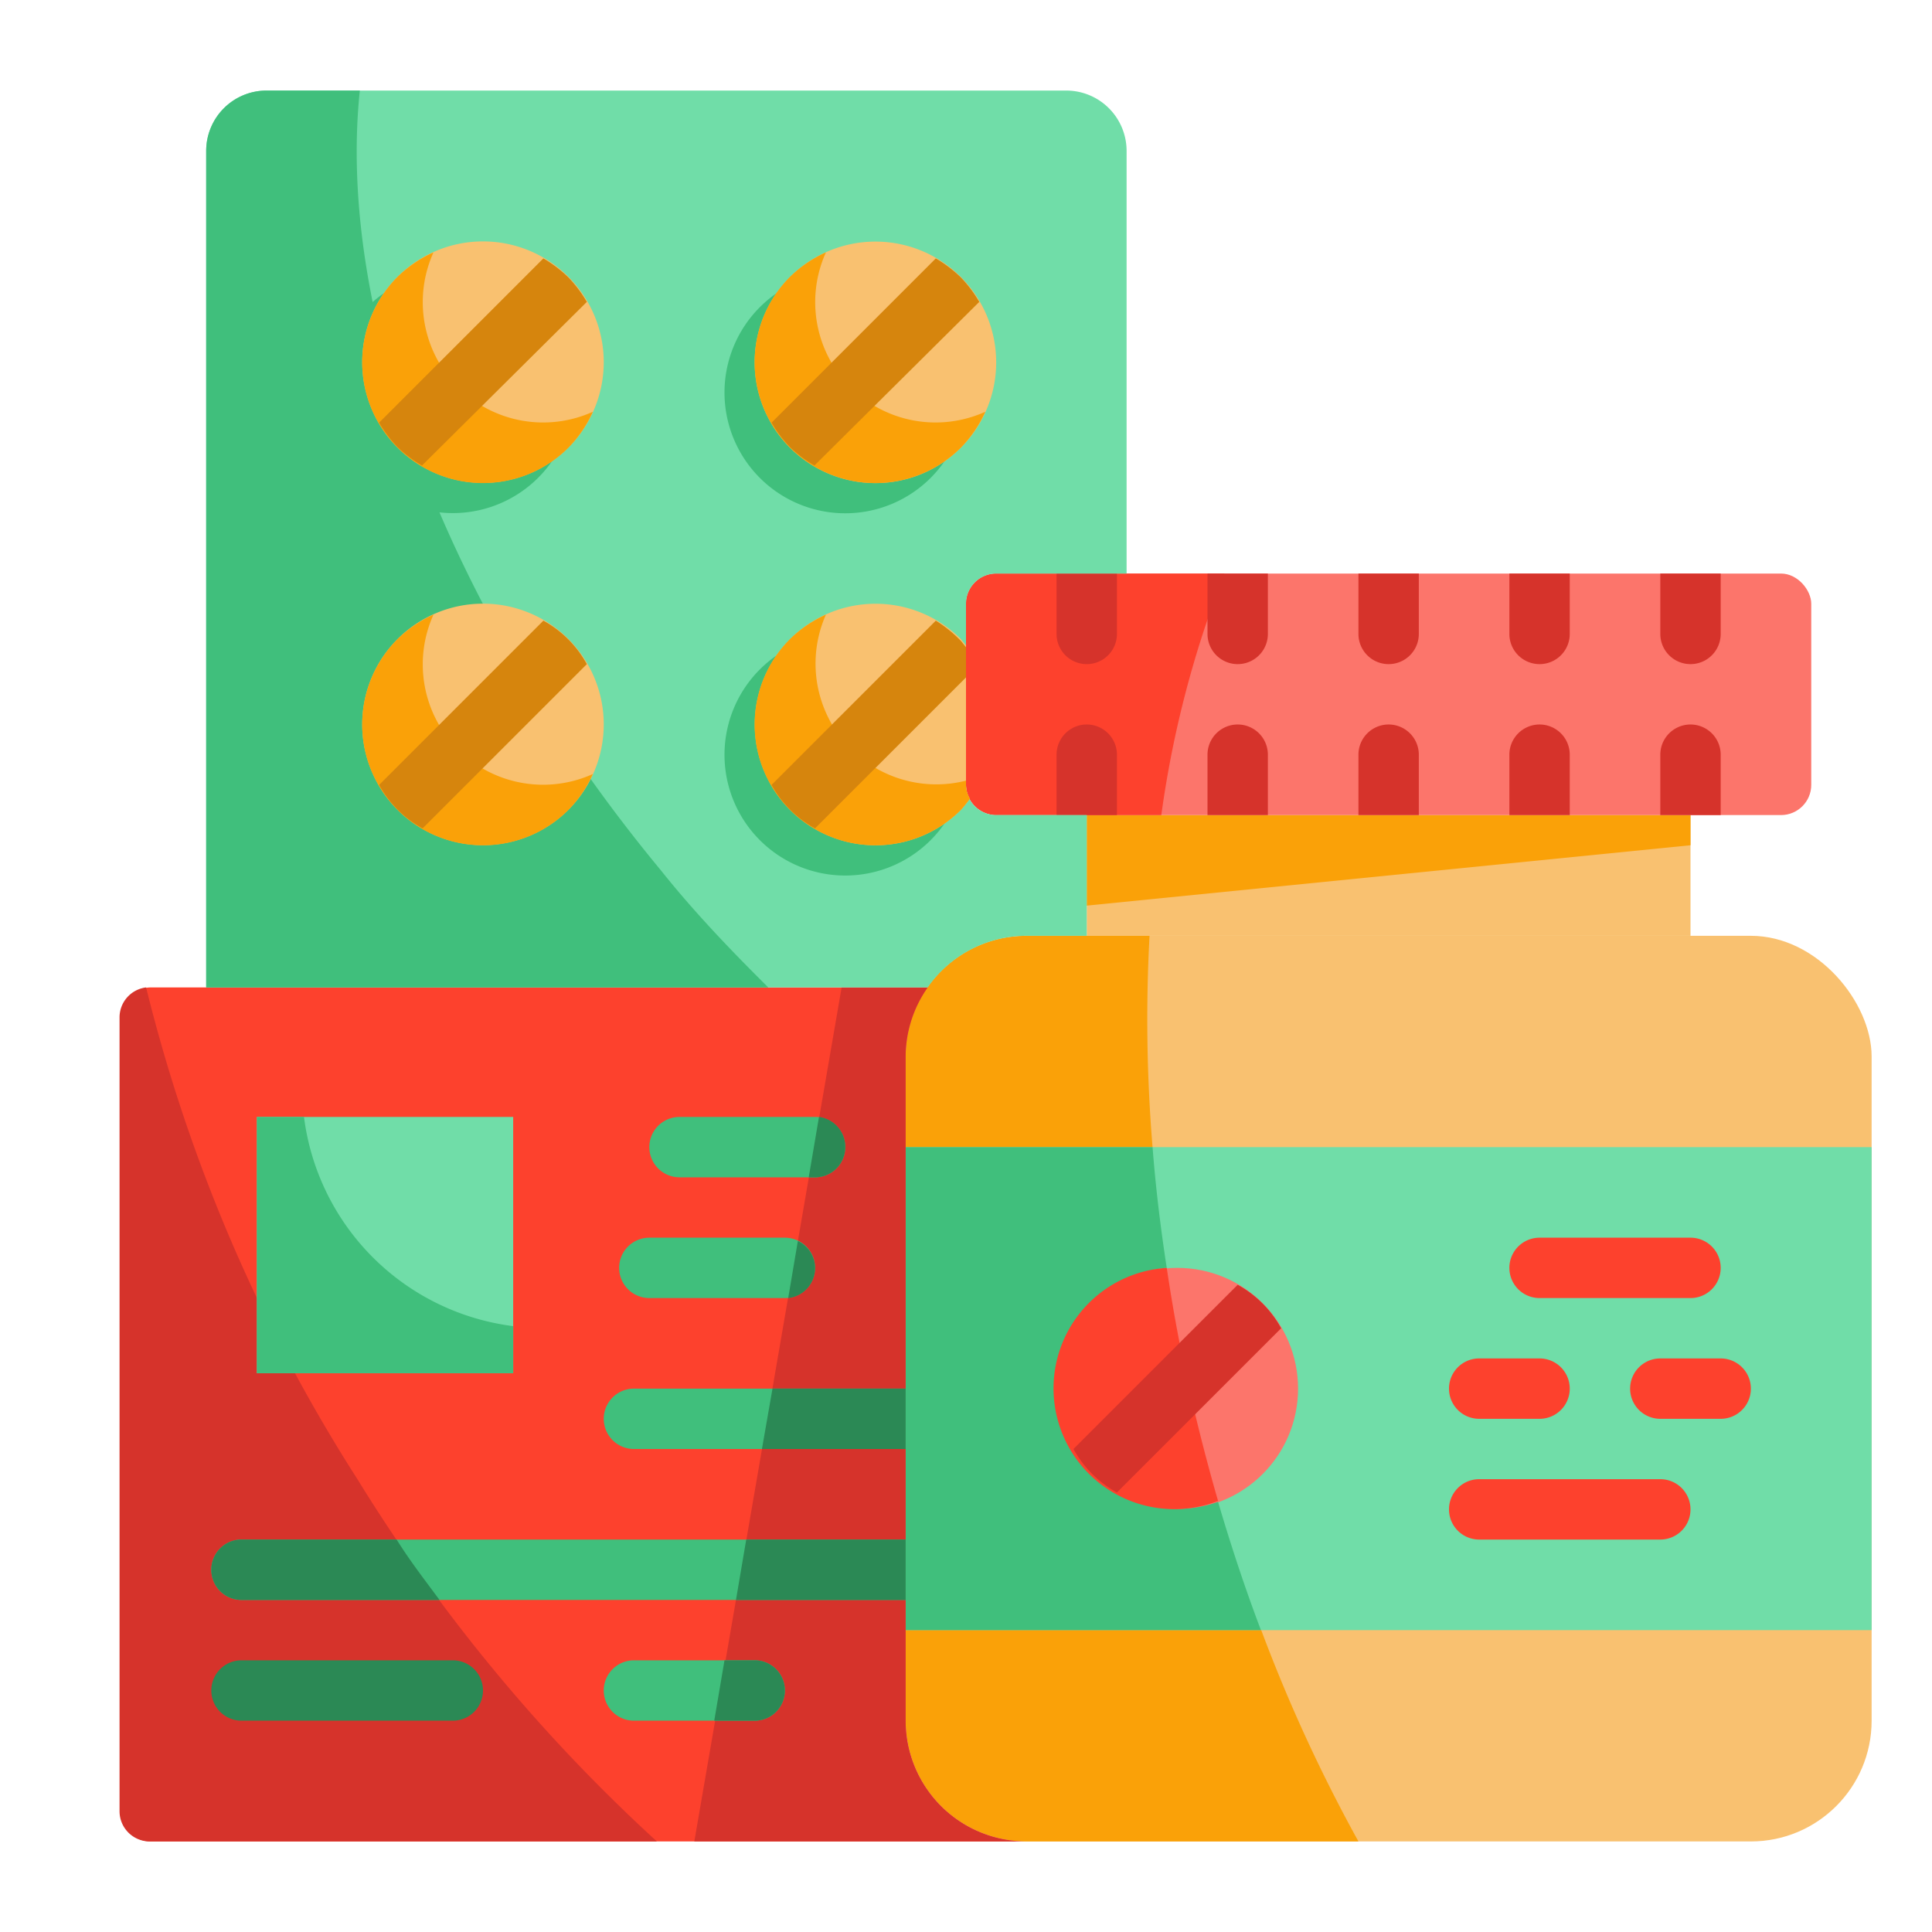 <svg xmlns="http://www.w3.org/2000/svg"  viewBox="0 0 64 64" width="64px" height="64px"><rect width="32" height="30" x="30" y="31" fill="#f9c170" rx="4" ry="4"/><rect width="20" height="4" x="36" y="27" fill="#f9c170"/><polygon fill="#faa108" points="56 28 36 30 36 27 56 27 56 28"/><rect width="28" height="8" x="32" y="19" fill="#fc756b" rx="1" ry="1"/><path fill="#fd412d" d="M40.56,19H33a1,1,0,0,0-1,1v6a1,1,0,0,0,1,1h5.47A34.67,34.67,0,0,1,40.56,19Z"/><rect width="32" height="16" x="30" y="38" fill="#70dda8"/><circle cx="39" cy="46" r="4" fill="#fc756b"/><path fill="#fd412d" d="M56,43H51a1,1,0,0,1,0-2h5a1,1,0,0,1,0,2Z"/><path fill="#fd412d" d="M51,47H49a1,1,0,0,1,0-2h2a1,1,0,0,1,0,2Z"/><path fill="#fd412d" d="M57,47H55a1,1,0,0,1,0-2h2a1,1,0,0,1,0,2Z"/><path fill="#fd412d" d="M55,51H49a1,1,0,0,1,0-2h6a1,1,0,0,1,0,2Z"/><path fill="#d6332b" d="M37,19v2a1,1,0,0,1-2,0V19"/><path fill="#d6332b" d="M35,27V25a1,1,0,0,1,2,0v2"/><path fill="#d6332b" d="M42,19v2a1,1,0,0,1-2,0V19"/><path fill="#d6332b" d="M40,27V25a1,1,0,0,1,2,0v2"/><path fill="#d6332b" d="M47,19v2a1,1,0,0,1-2,0V19"/><path fill="#d6332b" d="M45,27V25a1,1,0,0,1,2,0v2"/><path fill="#d6332b" d="M52,19v2a1,1,0,0,1-2,0V19"/><path fill="#d6332b" d="M50,27V25a1,1,0,0,1,2,0v2"/><path fill="#d6332b" d="M57,19v2a1,1,0,0,1-2,0V19"/><path fill="#d6332b" d="M55,27V25a1,1,0,0,1,2,0v2"/><path fill="#faa108" d="M38.08,31H34a4,4,0,0,0-4,4v3h8.18A51.47,51.47,0,0,1,38.08,31Z"/><path fill="#faa108" d="M30,54v3a4,4,0,0,0,4,4H45a52.36,52.36,0,0,1-3.22-7Z"/><path fill="#40bf7c" d="M40.35,49.75A4,4,0,1,1,38.65,42c-.21-1.36-.37-2.7-.47-4H30V54H41.77C41.25,52.63,40.78,51.21,40.35,49.75Z"/><path fill="#fd412d" d="M38.65,42a4,4,0,1,0,1.7,7.72c-.29-1-.57-2.07-.82-3.13C39.17,45.08,38.88,43.55,38.65,42Z"/><path fill="#d6332b" d="M42.44,44A3.64,3.64,0,0,0,41,42.56L35.56,48A3.64,3.64,0,0,0,37,49.44Z"/><path fill="#fd412d" d="M30,57V35a4,4,0,0,1,.73-2.29H5a1,1,0,0,0-1,1V60a1,1,0,0,0,1,1H34A4,4,0,0,1,30,57Z"/><path fill="#d6332b" d="M30,57V35a4,4,0,0,1,.73-2.29H27.88L23,61H34A4,4,0,0,1,30,57Z"/><path fill="#d6332b" d="M11.84,49a54.36,54.36,0,0,1-7-16.29,1,1,0,0,0-.88,1V60a1,1,0,0,0,1,1H21.76A56.11,56.11,0,0,1,11.84,49Z"/><path fill="#40bf7c" d="M27,39H22.51a1,1,0,0,1,0-2H27a1,1,0,0,1,0,2Z"/><path fill="#40bf7c" d="M26,43H21.51a1,1,0,0,1,0-2H26a1,1,0,0,1,0,2Z"/><path fill="#2b8955" d="M15,57H8a1,1,0,0,1,0-2h7a1,1,0,0,1,0,2Z"/><path fill="#40bf7c" d="M25,57H21a1,1,0,0,1,0-2h4a1,1,0,0,1,0,2Z"/><path fill="#40bf7c" d="M30,46H21a1,1,0,0,0,0,2h9Z"/><path fill="#40bf7c" d="M30,51H8a1,1,0,0,0,0,2H30Z"/><path fill="#2b8955" d="M28,38a1,1,0,0,0-.87-1l-.34,2H27A1,1,0,0,0,28,38Z"/><path fill="#2b8955" d="M27,42a1,1,0,0,0-.57-.89L26.11,43A1,1,0,0,0,27,42Z"/><path fill="#2b8955" d="M26,56a1,1,0,0,0-1-1H24l-.34,2H25A1,1,0,0,0,26,56Z"/><polygon fill="#2b8955" points="30 46 25.59 46 25.24 48 30 48 30 46"/><path fill="#2b8955" d="M8,51a1,1,0,0,0,0,2h6.56c-.48-.65-1-1.32-1.42-2Z"/><polygon fill="#2b8955" points="30 51 24.72 51 24.38 53 30 53 30 51"/><path fill="#70dda8" d="M33,27a1,1,0,0,1-1-1V20a1,1,0,0,1,1-1h4.32V5a2,2,0,0,0-2-2H8.83a2,2,0,0,0-2,2V32.71h23.9A4,4,0,0,1,34,31h2V27Z"/><path fill="#40bf7c" d="M12.17,10.17a4,4,0,1,0,5.66,0A4,4,0,0,0,12.17,10.17Z"/><path fill="#40bf7c" d="M30.83,15.83a4,4,0,1,0-5.66,0A4,4,0,0,0,30.83,15.83Z"/><path fill="#40bf7c" d="M12.17,22.17a4,4,0,1,0,5.66,0A4,4,0,0,0,12.17,22.17Z"/><path fill="#40bf7c" d="M30.83,27.83a4,4,0,1,0-5.66,0A4,4,0,0,0,30.83,27.83Z"/><path fill="#40bf7c" d="M21.9,28.84C14.69,20.13,11.15,10.28,11.92,3H8.83a2,2,0,0,0-2,2V32.71H25.45C24.23,31.5,23,30.22,21.9,28.84Z"/><rect width="8.49" height="8.49" x="8.51" y="37" fill="#70dda8"/><path fill="#40bf7c" d="M10.07,37H8.51v8.49H17V43.93A8,8,0,0,1,10.07,37Z"/><path fill="#f9c170" d="M13.17,9.17a4,4,0,1,0,5.66,0A4,4,0,0,0,13.17,9.17Z"/><path fill="#f9c170" d="M31.83,14.83a4,4,0,1,0-5.66,0A4,4,0,0,0,31.83,14.83Z"/><path fill="#f9c170" d="M13.17,21.17a4,4,0,1,0,5.66,0A4,4,0,0,0,13.17,21.17Z"/><path fill="#f9c170" d="M32,21.38l-.17-.21a4,4,0,1,0,0,5.66c.11-.12.2-.24.3-.37A.91.91,0,0,1,32,26Z"/><path fill="#faa108" d="M15.17,12.83a4,4,0,0,1-.81-4.47,4.12,4.12,0,0,0-1.19.81,4,4,0,0,0,5.66,5.66,4.12,4.12,0,0,0,.81-1.19A4,4,0,0,1,15.17,12.83Z"/><path fill="#faa108" d="M28.17,12.83a4,4,0,0,1-.81-4.47,4.12,4.12,0,0,0-1.19.81,4,4,0,0,0,5.66,5.66,4.12,4.12,0,0,0,.81-1.19A4,4,0,0,1,28.17,12.83Z"/><path fill="#faa108" d="M15.17,24.83a4,4,0,0,1-.81-4.47,4.12,4.12,0,0,0-1.19.81,4,4,0,0,0,5.66,5.66,4.12,4.12,0,0,0,.81-1.19A4,4,0,0,1,15.17,24.83Z"/><path fill="#faa108" d="M32,25.86a4,4,0,0,1-4.64-5.5,4.12,4.12,0,0,0-1.19.81,4,4,0,0,0,5.66,5.66c.11-.12.2-.24.3-.37A.91.91,0,0,1,32,26Z"/><path fill="#d6850d" d="M19.44,10a4.3,4.3,0,0,0-.61-.81A4.3,4.3,0,0,0,18,8.56L12.56,14a4.3,4.3,0,0,0,.61.81,4.3,4.3,0,0,0,.81.61Z"/><path fill="#d6850d" d="M32.44,10a4.3,4.3,0,0,0-.61-.81A4.3,4.3,0,0,0,31,8.56L25.56,14a4.3,4.3,0,0,0,.61.81,4.3,4.3,0,0,0,.81.61Z"/><path fill="#d6850d" d="M19.44,22A3.64,3.64,0,0,0,18,20.56L12.56,26A3.64,3.64,0,0,0,14,27.44Z"/><path fill="#d6850d" d="M31,20.56,25.56,26A3.64,3.64,0,0,0,27,27.44l5-5v-1l-.17-.21A4.3,4.3,0,0,0,31,20.56Z"/></svg>